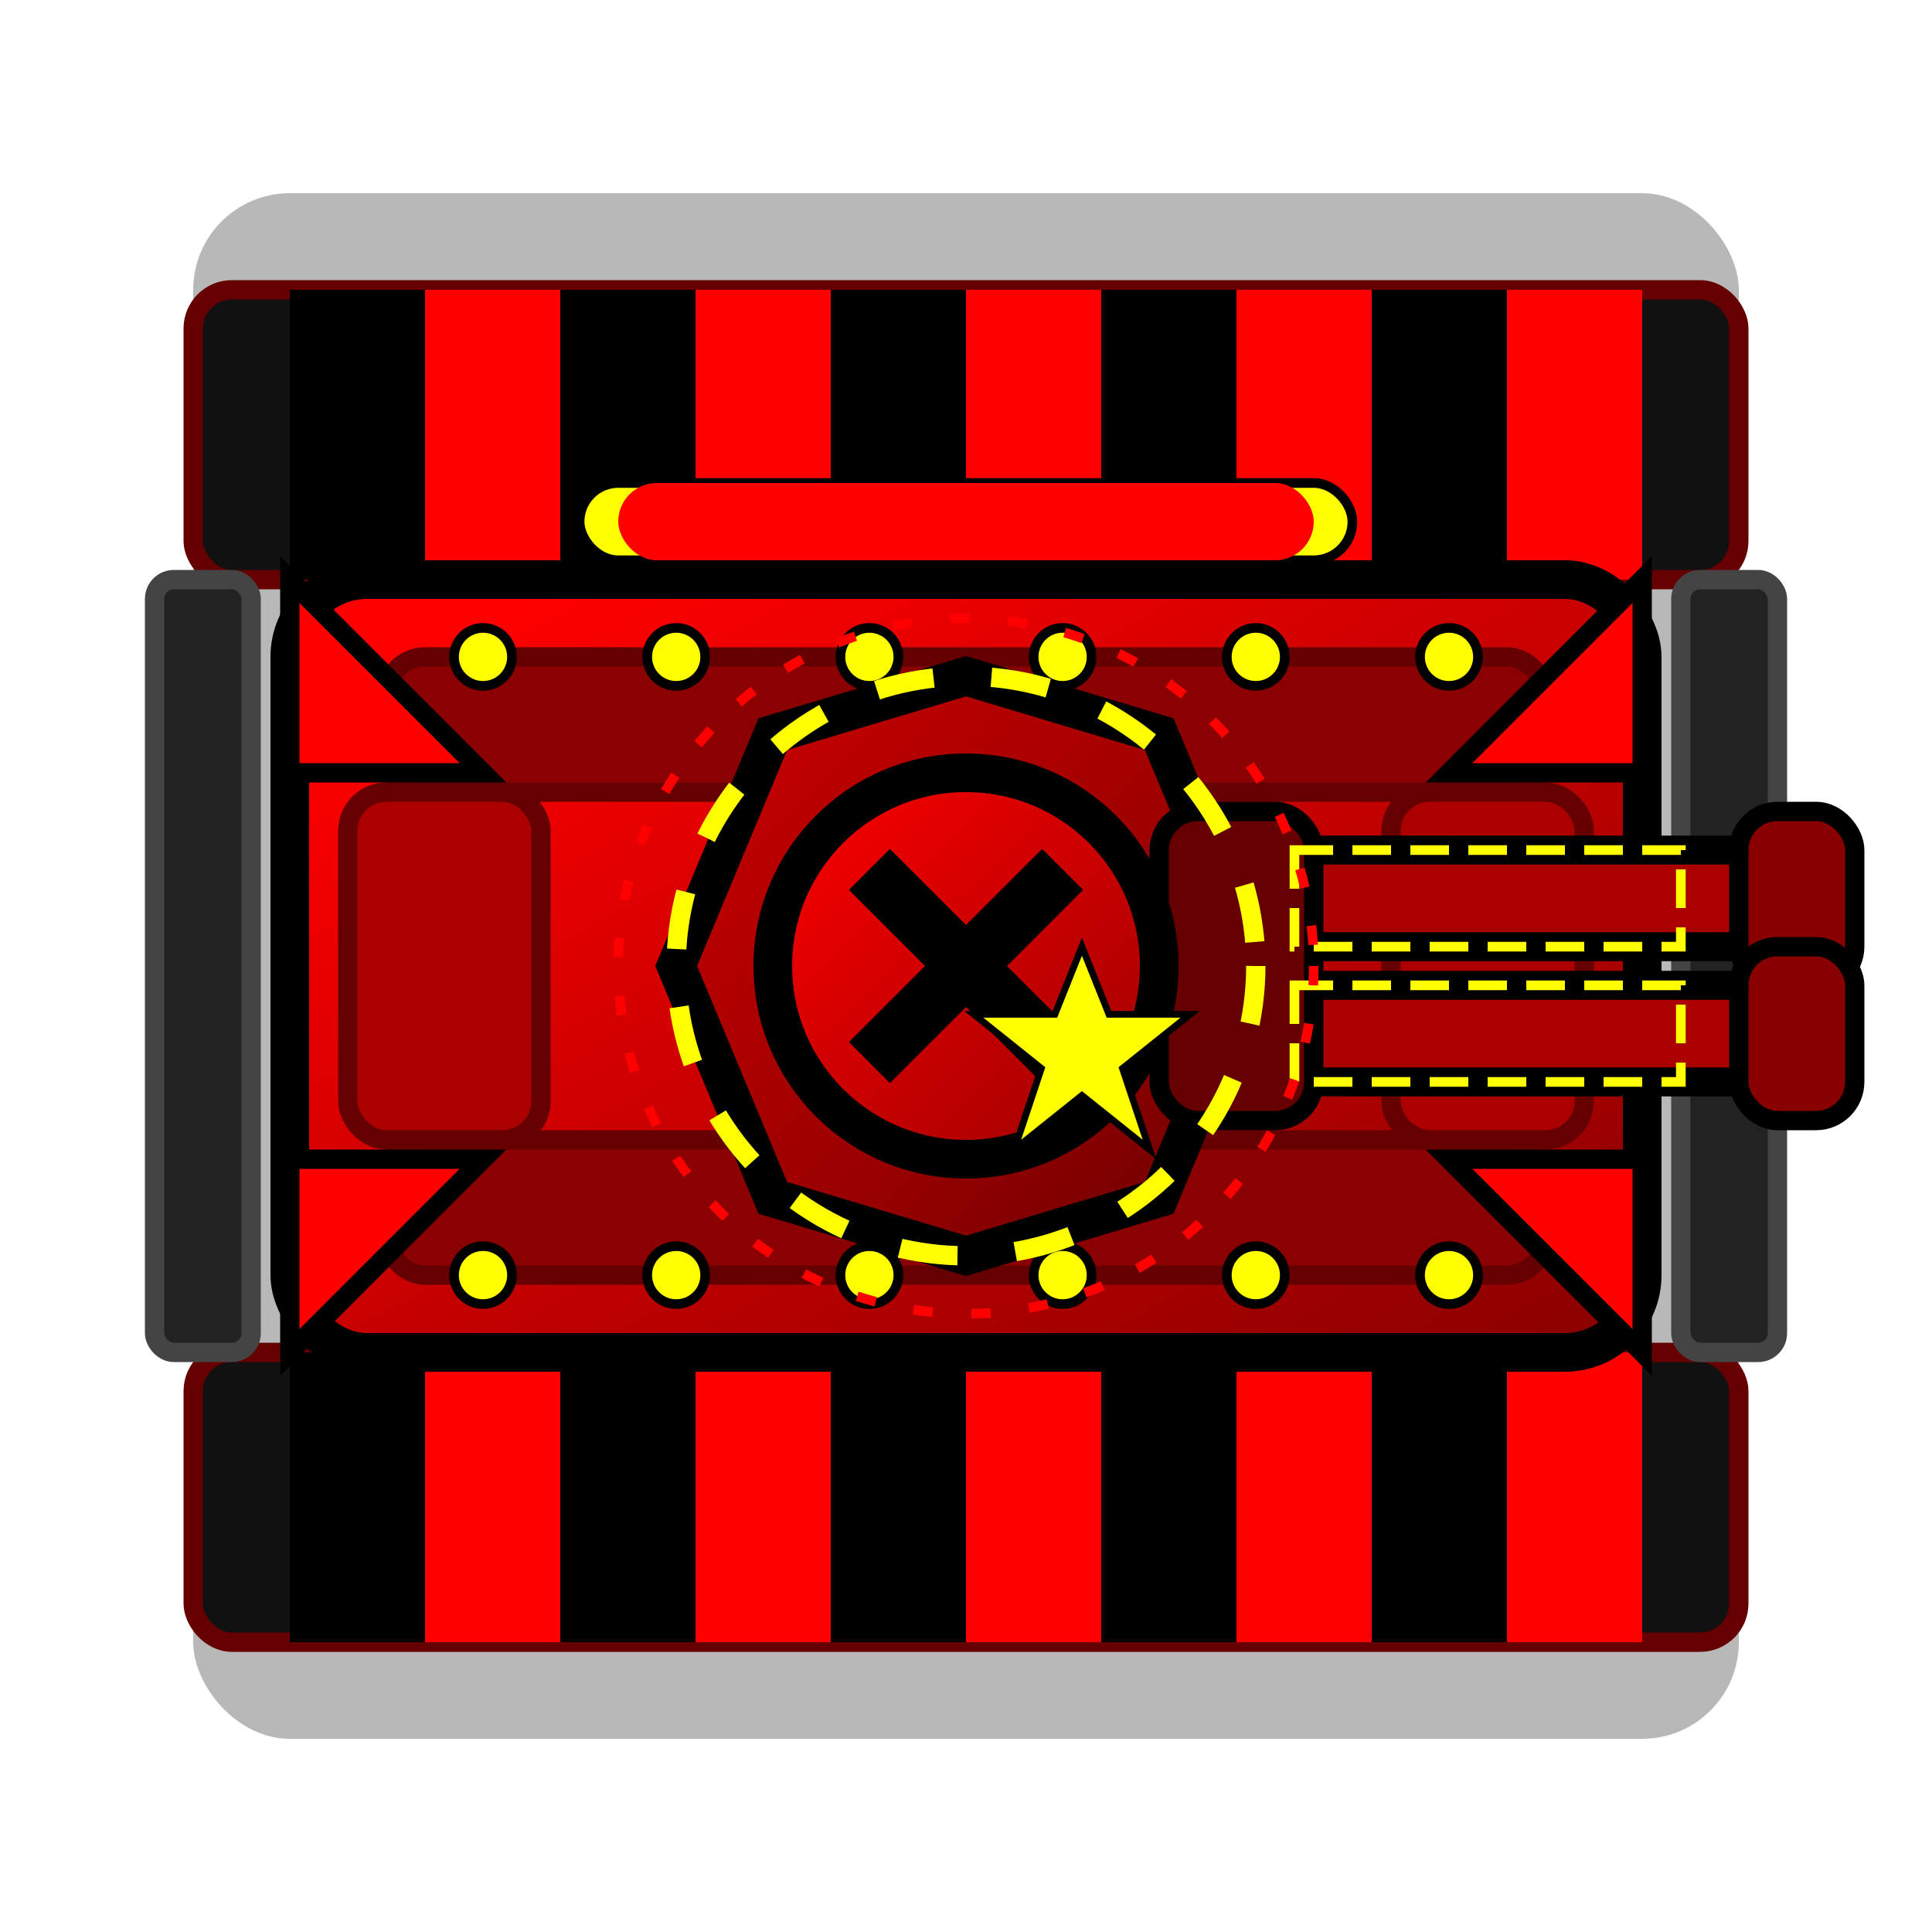 <svg width="100" height="100" viewBox="0 0 100 100" xmlns="http://www.w3.org/2000/svg">
  <filter id="shadow" x="-20%" y="-20%" width="140%" height="140%">
    <feDropShadow dx="3" dy="4" stdDeviation="3" flood-opacity="0.4"/>
  </filter>
  
  <filter id="glow" x="-30%" y="-30%" width="160%" height="160%">
    <feGaussianBlur stdDeviation="2" result="blur" />
    <feFlood flood-color="#FF0000" flood-opacity="0.5" result="color" />
    <feComposite in="color" in2="blur" operator="in" result="glow" />
    <feComposite in="SourceGraphic" in2="glow" operator="over" />
  </filter>
  
  <!-- 强化背景效果 -->
  <rect x="10" y="10" width="80" height="80" rx="5" fill="#111" opacity="0.3" />
  
  <!-- 履带底座 - 金属黑色 -->
  <rect x="10" y="15" width="80" height="15" rx="2" fill="#111" stroke="#600" stroke-width="1" />
  <rect x="10" y="70" width="80" height="15" rx="2" fill="#111" stroke="#600" stroke-width="1" />
  
  <!-- 履带细节 - 红色与金属 -->
  <g fill="#000">
    <rect x="15" y="15" width="7" height="15" />
    <rect x="29" y="15" width="7" height="15" />
    <rect x="43" y="15" width="7" height="15" />
    <rect x="57" y="15" width="7" height="15" />
    <rect x="71" y="15" width="7" height="15" />
    
    <rect x="15" y="70" width="7" height="15" />
    <rect x="29" y="70" width="7" height="15" />
    <rect x="43" y="70" width="7" height="15" />
    <rect x="57" y="70" width="7" height="15" />
    <rect x="71" y="70" width="7" height="15" />
  </g>
  
  <!-- 红色履带齿轮 -->
  <rect x="22" y="15" width="7" height="15" fill="#F00" />
  <rect x="36" y="15" width="7" height="15" fill="#F00" />
  <rect x="50" y="15" width="7" height="15" fill="#F00" />
  <rect x="64" y="15" width="7" height="15" fill="#F00" />
  <rect x="78" y="15" width="7" height="15" fill="#F00" />
  
  <rect x="22" y="70" width="7" height="15" fill="#F00" />
  <rect x="36" y="70" width="7" height="15" fill="#F00" />
  <rect x="50" y="70" width="7" height="15" fill="#F00" />
  <rect x="64" y="70" width="7" height="15" fill="#F00" />
  <rect x="78" y="70" width="7" height="15" fill="#F00" />
  
  <!-- 履带连接器 - 增强工业感 -->
  <rect x="8" y="30" width="5" height="40" rx="1" fill="#222" stroke="#444" stroke-width="1" />
  <rect x="87" y="30" width="5" height="40" rx="1" fill="#222" stroke="#444" stroke-width="1" />
  
  <!-- 坦克主体 - 更厚重的装甲 -->
  <rect x="15" y="30" width="70" height="40" rx="4" fill="url(#eliteBodyGradient)" stroke="#000" stroke-width="2" filter="url(#shadow)" />
  
  <!-- 精英装甲板 - 多层设计 -->
  <rect x="20" y="34" width="60" height="7" rx="2" fill="#8B0000" stroke="#600" stroke-width="1" />
  <rect x="20" y="59" width="60" height="7" rx="2" fill="#8B0000" stroke="#600" stroke-width="1" />
  
  <!-- 精英装甲加固板 -->
  <rect x="18" y="41" width="10" height="18" rx="2" fill="#A00" stroke="#600" stroke-width="1" />
  <rect x="72" y="41" width="10" height="18" rx="2" fill="#A00" stroke="#600" stroke-width="1" />
  
  <!-- 角落装甲凸起 - 尖锐威慑 -->
  <path d="M15,30 L25,40 L15,40 Z" fill="#F00" stroke="#000" stroke-width="1" />
  <path d="M85,30 L75,40 L85,40 Z" fill="#F00" stroke="#000" stroke-width="1" />
  <path d="M15,70 L25,60 L15,60 Z" fill="#F00" stroke="#000" stroke-width="1" />
  <path d="M85,70 L75,60 L85,60 Z" fill="#F00" stroke="#000" stroke-width="1" />
  
  <!-- 金属铆钉装饰 -->
  <circle cx="25" cy="34" r="1.5" fill="#FF0" stroke="#000" stroke-width="0.5" />
  <circle cx="35" cy="34" r="1.5" fill="#FF0" stroke="#000" stroke-width="0.5" />
  <circle cx="45" cy="34" r="1.5" fill="#FF0" stroke="#000" stroke-width="0.5" />
  <circle cx="55" cy="34" r="1.5" fill="#FF0" stroke="#000" stroke-width="0.5" />
  <circle cx="65" cy="34" r="1.5" fill="#FF0" stroke="#000" stroke-width="0.5" />
  <circle cx="75" cy="34" r="1.5" fill="#FF0" stroke="#000" stroke-width="0.5" />
  
  <circle cx="25" cy="66" r="1.5" fill="#FF0" stroke="#000" stroke-width="0.5" />
  <circle cx="35" cy="66" r="1.5" fill="#FF0" stroke="#000" stroke-width="0.5" />
  <circle cx="45" cy="66" r="1.5" fill="#FF0" stroke="#000" stroke-width="0.5" />
  <circle cx="55" cy="66" r="1.5" fill="#FF0" stroke="#000" stroke-width="0.5" />
  <circle cx="65" cy="66" r="1.5" fill="#FF0" stroke="#000" stroke-width="0.5" />
  <circle cx="75" cy="66" r="1.5" fill="#FF0" stroke="#000" stroke-width="0.5" />
  
  <!-- 高级炮塔底座 - 八边形设计 -->
  <polygon points="50,35 60,38 65,50 60,62 50,65 40,62 35,50 40,38" fill="url(#eliteTurretGradient)" stroke="#000" stroke-width="2" filter="url(#shadow)" />
  
  <!-- 双炮管设计 - 更强火力 -->
  <rect x="63" y="44" width="30" height="5" fill="#A00" stroke="#000" stroke-width="1.5" filter="url(#shadow)" />
  <rect x="63" y="51" width="30" height="5" fill="#A00" stroke="#000" stroke-width="1.5" filter="url(#shadow)" />
  <rect x="90" y="42" width="6" height="9" rx="2" fill="#800" stroke="#000" stroke-width="1" />
  <rect x="90" y="49" width="6" height="9" rx="2" fill="#800" stroke="#000" stroke-width="1" />
  
  <!-- 炮管连接件 -->
  <rect x="60" y="42" width="8" height="16" rx="2" fill="#600" stroke="#000" stroke-width="1" />
  
  <!-- 炮管防热套 -->
  <rect x="67" y="44" width="20" height="5" fill="none" stroke="#FF0" stroke-width="0.5" stroke-dasharray="2,1" />
  <rect x="67" y="51" width="20" height="5" fill="none" stroke="#FF0" stroke-width="0.5" stroke-dasharray="2,1" />
  
  <!-- 精英敌方标识 - 骷髅星标志 -->
  <circle cx="50" cy="50" r="10" fill="url(#eliteBadgeGradient)" stroke="#000" stroke-width="2" filter="url(#glow)" />
  <path d="M45,45 L55,55 M55,45 L45,55" stroke="#000" stroke-width="3" />
  <polygon points="50,40 52,45 58,45 53,49 55,55 50,51 45,55 47,49 42,45 48,45" fill="#FF0" stroke="#000" stroke-width="0.5" transform="scale(0.7) translate(30, 30)" />
  
  <!-- 额外强调 - 高级发光效果 -->
  <circle cx="50" cy="50" r="15" fill="none" stroke="#FF0" stroke-width="1" stroke-dasharray="3,3" />
  <circle cx="50" cy="50" r="18" fill="none" stroke="#F00" stroke-width="0.5" stroke-dasharray="1,2" />
  
  <!-- 精英状态图标 -->
  <rect x="30" y="25" width="40" height="4" rx="2" fill="#FF0" stroke="#000" stroke-width="0.5" />
  <rect x="32" y="25" width="36" height="4" rx="2" fill="#F00" />
  
  <!-- 定义渐变 -->
  <defs>
    <linearGradient id="eliteBodyGradient" x1="0%" y1="0%" x2="100%" y2="100%">
      <stop offset="10%" stop-color="#F00" />
      <stop offset="60%" stop-color="#B00" />
      <stop offset="100%" stop-color="#800" />
    </linearGradient>
    <linearGradient id="eliteTurretGradient" x1="0%" y1="0%" x2="100%" y2="100%">
      <stop offset="0%" stop-color="#C00" />
      <stop offset="60%" stop-color="#900" />
      <stop offset="100%" stop-color="#600" />
    </linearGradient>
    <linearGradient id="eliteBadgeGradient" x1="0%" y1="0%" x2="100%" y2="100%">
      <stop offset="0%" stop-color="#F00" />
      <stop offset="100%" stop-color="#900" />
    </linearGradient>
  </defs>
</svg>